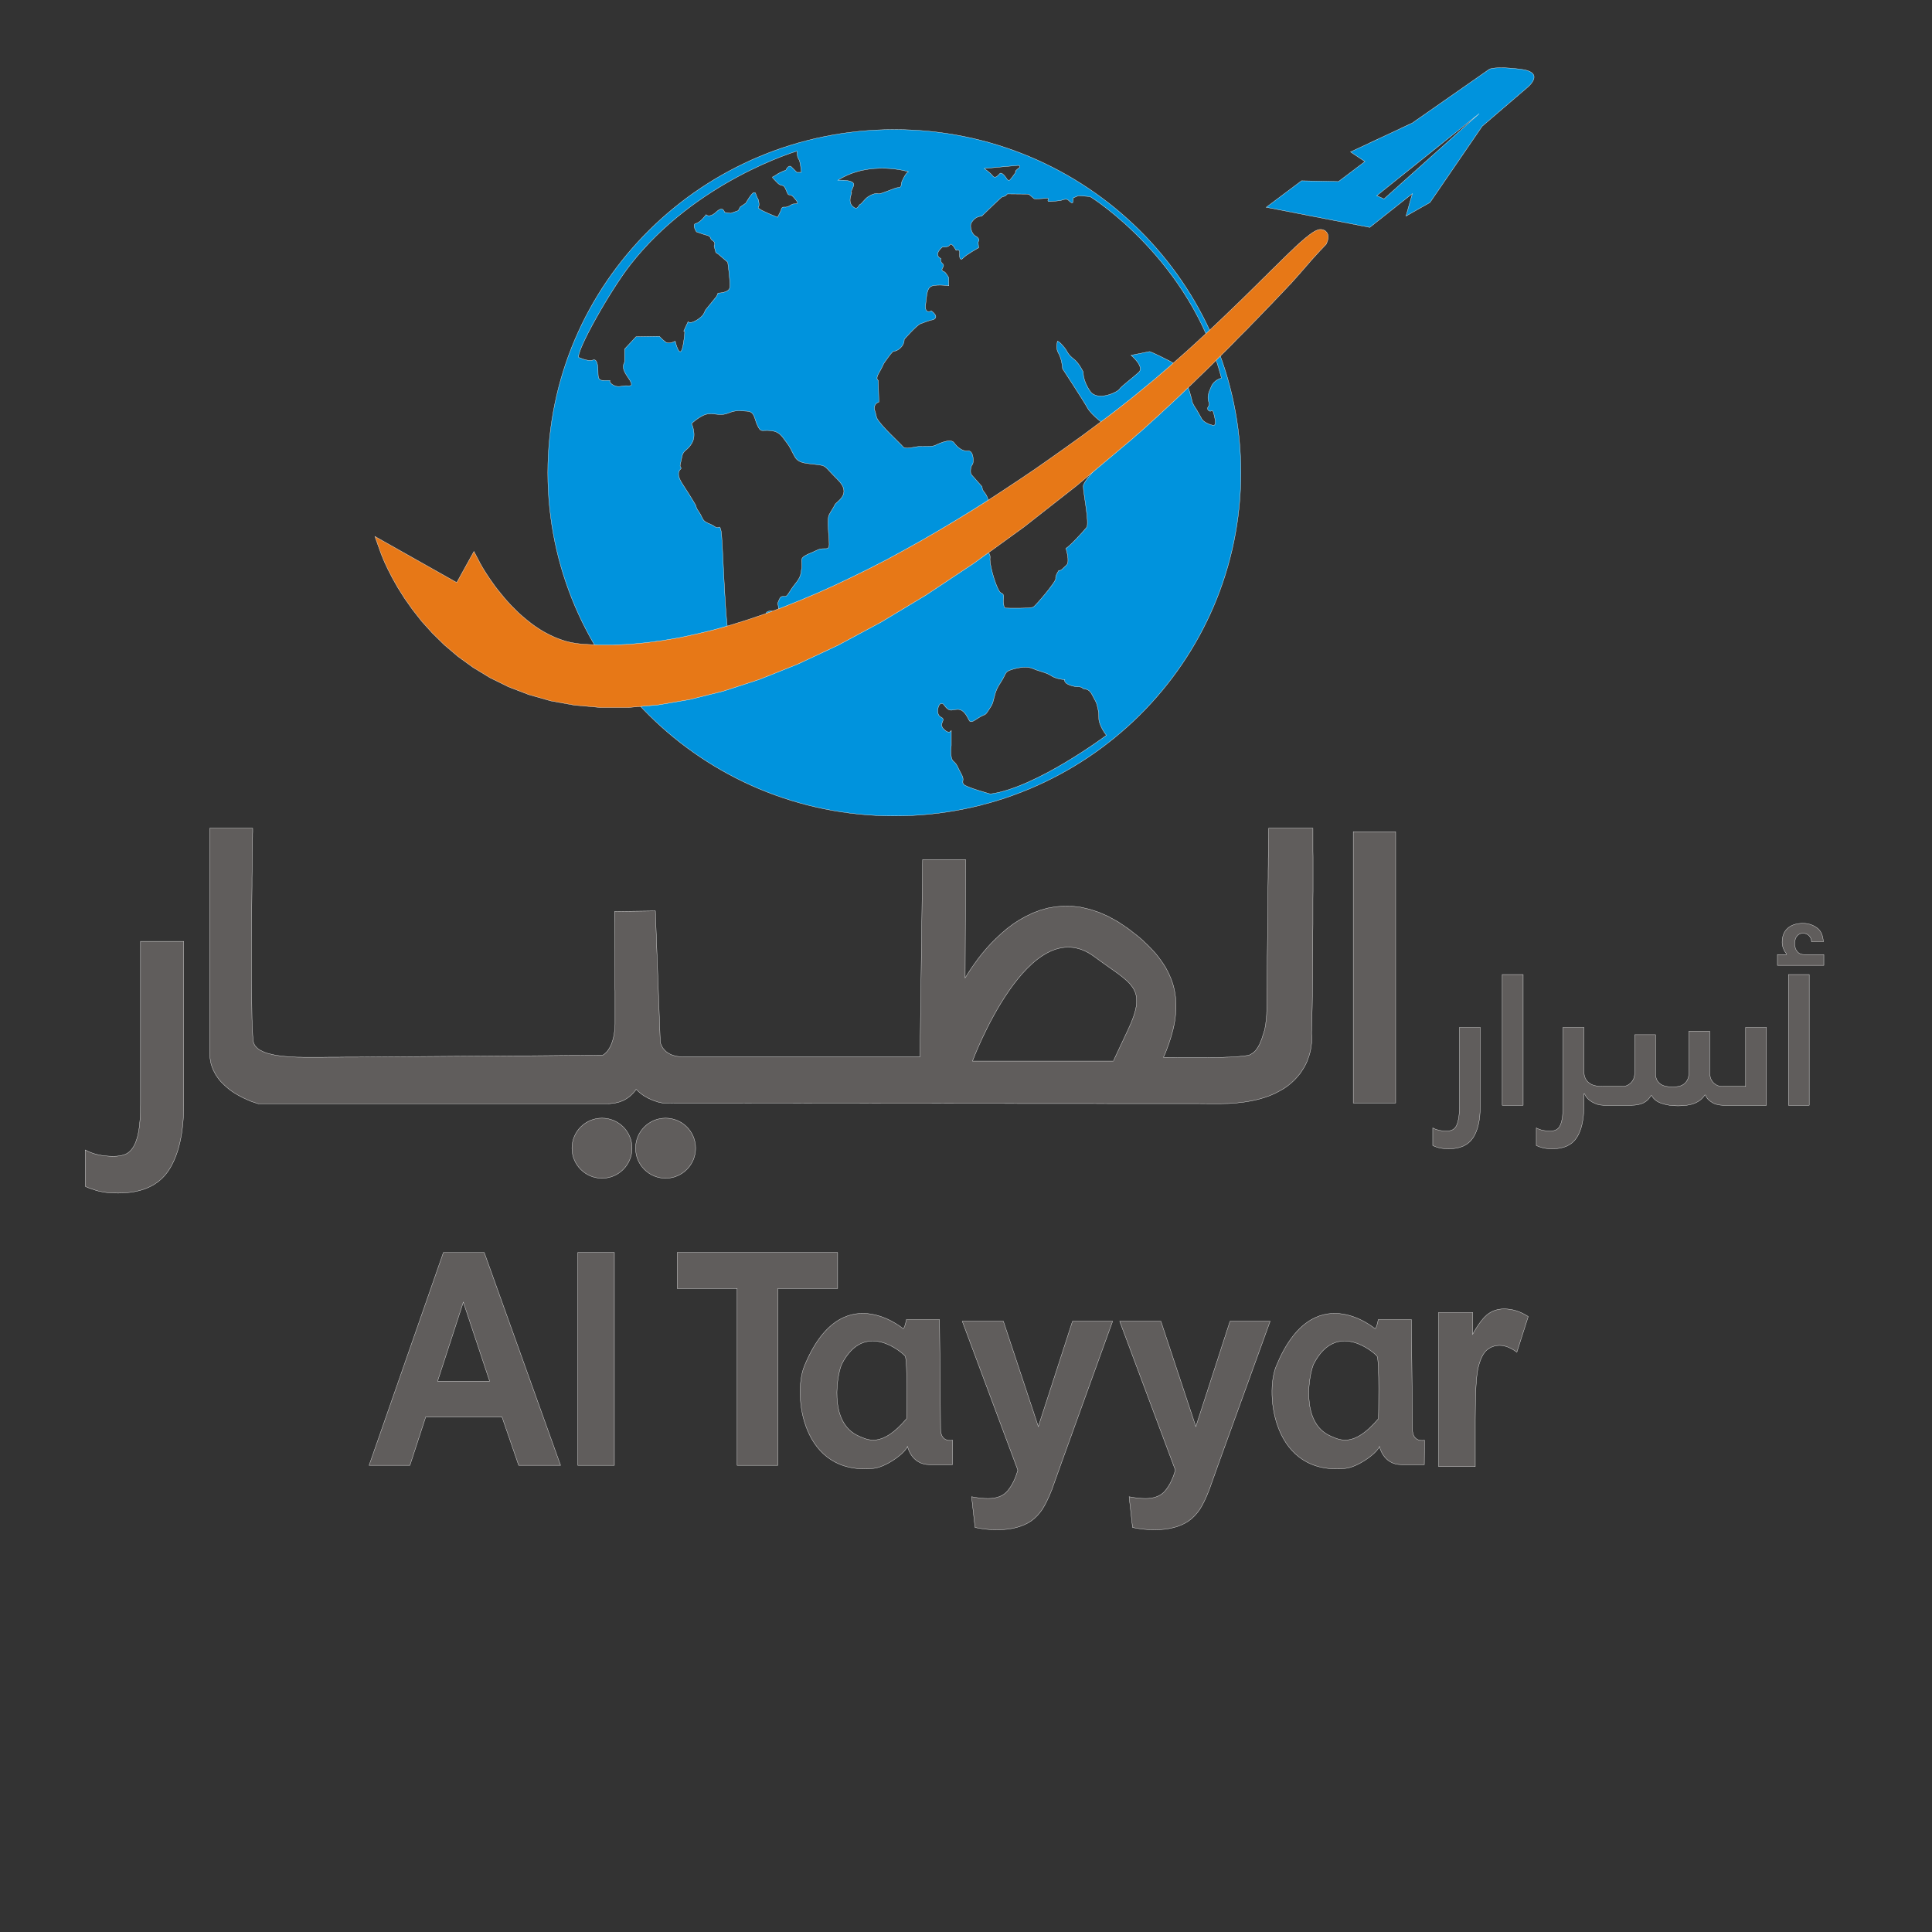 <?xml version="1.0" encoding="iso-8859-1"?>
<!DOCTYPE svg PUBLIC "-//W3C//DTD SVG 1.0//EN" "http://www.w3.org/TR/2001/REC-SVG-20010904/DTD/svg10.dtd">
<!-- Creator: CorelDRAW -->
<svg xmlns="http://www.w3.org/2000/svg" xmlns:odm="http://product.corel.com/CGS/11/cddns/" xml:space="preserve" width="19.685in" height="19.685in" style="shape-rendering:geometricPrecision; text-rendering:geometricPrecision; image-rendering:optimizeQuality; fill-rule:evenodd"
     viewBox="0 0 19686 19686">
 <rect x="0" y="0" width="19686" height="19686" fill="#333333" stroke="none"/>
 <defs>
  <style type="text/css">
   <![CDATA[
    .str0 {stroke:#FFFFFF;stroke-width:3}
    .fil0 {fill:#0093DD}
    .fil2 {fill:#605D5C}
    .fil1 {fill:#E77817}
   ]]>
  </style>
 </defs>
 <g id="Layer 1">
  <g>
   <path class="fil0 str0" d="M9113 1320c1950,0 3531,1566 3531,3497 0,1932 -1581,3497 -3531,3497 -1950,0 -3531,-1565 -3531,-3497 0,-1931 1581,-3497 3531,-3497zm580 6123c0,0 -18,45 -77,-14 -58,-58 32,-94 -27,-121 -58,-27 -31,-135 0,-139 32,-5 27,27 72,58 45,32 103,-36 166,36 63,72 32,126 126,63 94,-63 76,-22 117,-85 40,-63 40,-54 58,-126 18,-72 27,-99 77,-175 49,-77 31,-95 103,-117 72,-23 162,-36 220,-9 59,27 130,36 184,72 54,36 140,40 140,40 0,0 -18,-4 4,27 23,32 112,45 112,45 0,0 50,-4 63,14 14,18 59,-9 99,71 41,81 41,63 59,149 17,85 -5,85 22,152 27,68 63,108 63,108 0,0 -714,535 -1182,598 0,0 -251,-68 -274,-99 -22,-32 14,-40 -22,-103 -36,-63 -41,-99 -81,-131 -40,-31 -22,-161 -22,-161l0 -153zm2753 -3590c0,0 -72,14 -103,84 -31,69 -45,110 -25,164 0,0 9,24 -9,47 -18,22 16,54 34,38 18,-16 27,38 31,56 5,18 25,101 -15,92 -41,-9 -95,-34 -113,-65 -18,-31 -51,-94 -65,-112 -13,-18 -31,-56 -31,-56 0,0 -65,-337 -227,-420 -162,-84 -209,-99 -209,-99l-189 38c0,0 140,117 79,173 -61,56 -182,146 -198,173 -15,27 -222,130 -298,20 -77,-110 -70,-195 -70,-195 0,0 -43,-93 -97,-133 -53,-40 -67,-74 -76,-90 -9,-16 -65,-87 -90,-92 0,0 -20,72 7,117 27,45 43,117 45,164 0,0 220,337 254,400 33,63 206,220 292,206 85,-13 74,117 4,189 -69,72 -337,337 -339,400 -2,63 65,382 34,422 -32,41 -173,193 -211,214 0,0 44,137 6,170 -38,34 -56,61 -78,54 0,0 -38,54 -32,83 7,29 -202,274 -227,290 -24,16 -253,13 -278,11 -25,-2 -20,-13 -27,-54 -7,-40 20,-83 -23,-99 -40,-14 -113,-258 -114,-337 -1,-4 0,-7 0,-11 7,-63 -25,-63 -25,-63 0,0 -7,-18 -20,-35 -14,-18 -16,-398 16,-445 31,-47 -9,-113 -32,-140 -22,-26 -20,-53 -20,-53 0,0 -90,-101 -108,-122 -18,-20 -7,-90 9,-103 16,-14 16,-146 -45,-139 -60,6 -112,-43 -141,-83 -29,-41 -115,-7 -144,4 -29,11 -49,25 -72,29 -22,5 -126,5 -148,5 -23,0 -135,33 -157,2 -23,-31 -234,-220 -268,-296l-15 -61c0,0 -34,-72 38,-99l-7 -220c0,0 -31,-11 5,-72 35,-61 51,-99 51,-99 0,0 90,-135 106,-128 16,7 103,-36 103,-119 0,0 126,-144 166,-159 41,-16 104,-39 117,-39 14,0 83,-26 -7,-92 0,0 -71,39 -58,-65 13,-103 11,-175 72,-191 61,-15 164,0 164,0l-2 -85c0,0 -30,-54 -45,-58 -16,-5 -27,-14 -21,-30 7,-15 27,-33 3,-54 -25,-20 -16,-51 -16,-51 0,0 -83,-31 16,-117 0,0 58,7 76,-22 18,-30 63,56 63,56 0,0 40,-18 36,27 -5,45 7,85 36,51 29,-33 159,-105 159,-105 0,0 -11,-63 -2,-65 9,-3 9,-34 -31,-54 -41,-21 -59,-101 -45,-128 13,-27 49,-74 108,-74 0,0 199,-194 208,-196 9,-2 34,-11 34,-11l20 -20 216 2c0,0 43,34 54,45 11,11 137,-7 146,-2 9,4 -23,36 18,33 40,-2 110,-11 110,-11 0,0 56,-25 76,-4 20,20 45,42 47,20 3,-23 5,-43 5,-43l52 -22 116 9 16 9c0,0 1015,635 1325,1841zm-2417 -2136l348 -32c0,0 28,9 6,26 -23,16 -38,34 -38,34 0,0 15,-7 -1,18 -17,25 -46,63 -52,69 -6,6 -21,12 -36,-14 -15,-25 -51,-67 -68,-50 -16,16 -46,58 -72,25 -25,-33 -87,-76 -87,-76zm-771 33c0,0 -391,-122 -720,86 0,0 189,-10 159,59 -30,69 -30,73 -20,69 11,-5 -54,97 24,149 41,27 47,-25 63,-31 17,-6 44,-51 78,-75 34,-24 82,-42 106,-33 24,9 174,-64 205,-63 32,2 30,-28 32,-45 1,-16 49,-115 73,-116zm-1138 -210c0,0 -1029,302 -1698,1159 -207,265 -552,880 -525,943 0,0 98,45 143,27 45,-18 54,54 54,131 0,76 23,76 63,76 40,0 58,0 58,0 0,0 -13,22 36,49 50,27 86,5 126,5 41,0 95,18 18,-90 -76,-108 -31,-135 -31,-153 0,-18 0,-58 0,-58l0 -72 117 -126 238 -4c0,0 27,31 63,58 35,27 98,-9 98,-9 0,0 50,216 81,36 32,-180 5,-137 5,-137l45 -97c0,0 18,23 76,-9 58,-31 81,-67 81,-67l22 -45 113 -139 13 -32c0,0 117,0 121,-62 5,-63 -22,-252 -22,-252l-94 -81 -27 -18 -18 -67c0,0 22,-32 -14,-54 -36,-23 -9,-41 -58,-54 -50,-14 -108,-36 -108,-36 0,0 -49,-76 -5,-85 45,-9 104,-90 104,-90 0,0 31,40 103,-27 72,-68 85,4 85,4l63 9 77 -27 18 -36 58 -40c0,0 63,-112 85,-108 23,5 9,0 27,41 18,40 18,22 23,71 4,50 -23,32 4,54 27,23 185,86 185,86l36 -72c0,0 0,-36 35,-32 36,5 68,-27 86,-31 18,-5 72,9 31,-40 -40,-50 -49,-54 -72,-54 -22,0 -31,-90 -67,-95 -36,-4 -54,-31 -85,-63 -32,-31 -14,-18 22,-45 36,-26 99,-49 99,-49 0,0 27,-63 58,-31 32,31 54,54 54,54l45 0c0,0 -9,-113 -27,-135 -18,-23 -18,-81 -18,-81zm-1073 2776c0,0 53,112 4,198 -49,85 -90,67 -103,144 -14,76 -27,89 -9,107 18,18 -77,27 18,171 94,144 90,144 121,193 31,50 0,23 40,81 41,59 36,86 72,108 36,22 50,18 95,49 45,32 45,-36 63,45 18,81 40,1065 94,1128 54,63 81,117 175,31 94,-85 121,-85 157,-170 36,-86 45,-86 32,-126 -14,-41 27,-50 49,-50 23,0 77,41 77,-22 0,-63 -18,-36 0,-76 18,-41 22,-50 49,-50 27,0 31,9 72,-58 40,-68 99,-113 108,-180 9,-67 9,-31 9,-81 0,-49 -14,-67 31,-94 45,-27 41,-18 126,-59 85,-40 130,32 121,-94 -9,-126 -18,-229 0,-265 18,-36 45,-72 59,-103 13,-32 179,-106 31,-253 -148,-147 -112,-143 -216,-156 -103,-14 -184,-9 -224,-81 -41,-72 -41,-90 -86,-148 -45,-59 -67,-108 -161,-117 -95,-9 -95,23 -131,-49 -36,-72 -27,-144 -107,-149 -81,-4 -113,-13 -189,18 -76,32 -126,5 -202,9 -77,5 -175,99 -175,99z"/>
   <path class="fil1 str0" d="M4829 5619l-175 317 -834 -470 62 174 14 35 23 55 34 72 44 86 56 99 68 108 81 115 94 120 109 121 123 121 139 118 155 112 171 104 189 93 206 79 225 64 243 44 263 23 282 0 303 -26 323 -55 345 -86 366 -119 389 -155 412 -193 436 -234 460 -277 486 -323 511 -370 537 -421 564 -474 47 -42 48 -41 47 -42 47 -43 48 -43 48 -44 48 -45 49 -45 48 -45 49 -46 48 -46 49 -47 49 -47 49 -48 50 -48 49 -48 50 -49 49 -49 50 -50 50 -50 50 -50 49 -51 50 -50 51 -51 50 -52 50 -51 50 -52 50 -52 51 -52 50 -53 50 -52 50 -53 14 -15 14 -15 14 -14 13 -14 12 -14 13 -14 12 -14 12 -13 12 -14 12 -13 12 -13 11 -14 12 -13 11 -13 12 -13 11 -13 11 -13 12 -13 11 -13 12 -14 11 -13 12 -13 12 -14 13 -13 12 -14 13 -14 13 -14 13 -15 14 -14 14 -15 14 -15 22 -23 5 -10 1 -2 1 -4 2 -4 2 -5 2 -5 2 -7 2 -7 2 -8 2 -10 0 -11 0 -13 -4 -17 -10 -19 -17 -17 -22 -10 -21 -3 -18 1 -15 4 -14 6 -13 6 -13 8 -15 9 -15 11 -17 12 -18 15 -21 16 -22 19 -24 21 -26 23 -28 26 -30 29 -34 32 -36 35 -37 36 -39 39 -41 40 -43 42 -45 45 -46 45 -48 48 -49 48 -52 51 -52 51 -55 53 -56 54 -57 55 -59 56 -60 57 -61 57 -63 58 -64 59 -66 60 -66 59 -68 60 -69 61 -70 60 -71 61 -73 60 -73 60 -74 61 -75 59 -76 60 -77 59 -145 108 -148 110 -152 109 -155 110 -157 110 -161 109 -163 108 -165 108 -168 106 -170 104 -171 102 -173 100 -174 97 -175 95 -177 91 -177 87 -177 84 -178 80 -178 75 -177 71 -178 66 -177 60 -176 55 -175 49 -174 42 -172 37 -171 29 -169 22 -167 16 -165 7 -162 0 -160 -9 -58 -7 -57 -10 -55 -14 -54 -18 -53 -21 -51 -24 -50 -26 -49 -29 -47 -31 -45 -33 -44 -35 -43 -36 -41 -37 -38 -38 -38 -38 -35 -38 -34 -39 -31 -38 -30 -37 -28 -36 -25 -35 -24 -34 -21 -31 -20 -30 -17 -27 -15 -24 -13 -22 -10 -18 -8 -14 -6 -10 -3 -7 -56 -107z"/>
   <path class="fil0 str0" d="M12902 2112l1055 205 434 -344 -65 229 245 -139 532 -777 458 -393c0,0 196,-155 -66,-188 -261,-33 -319,0 -319,0l-785 548 -630 295 147 98 -270 204 -376 -8 -360 270zm1126 -118l1044 -836 -970 869 -74 -33z"/>
   <path class="fil2 str0" d="M1157 11782c-113,0 -209,-21 -289,-65l0 371c25,13 55,24 89,34 28,11 63,19 104,26 41,6 89,9 143,9 242,0 414,-78 516,-234 101,-155 152,-379 152,-670l0 -1661 -440 0 0 1661c0,113 -7,205 -19,274 -13,70 -31,123 -55,161 -23,37 -51,62 -85,75 -33,13 -72,19 -116,19z"/>
   <path class="fil2 str0" d="M14738 11525c-54,0 -101,-11 -139,-32l0 179c12,6 26,12 42,17 14,5 31,9 51,12 20,3 43,5 69,5 117,0 200,-38 249,-113 49,-75 73,-183 73,-324l0 -801 -212 0 0 801c0,55 -3,99 -10,133 -6,33 -15,59 -26,77 -11,18 -25,30 -41,36 -16,7 -35,10 -56,10z"/>
   <path class="fil2 str0" d="M15307 11262l213 0 0 -1332 -213 0 0 1332z"/>
   <path class="fil2 str0" d="M18111 9727l0 109 473 0 0 -109 -196 0c-32,0 -57,-10 -75,-31 -17,-20 -26,-47 -26,-81 0,-33 8,-59 24,-78 16,-19 36,-28 61,-28 24,0 45,9 61,25 16,17 25,38 26,63l120 0c-4,-68 -26,-116 -68,-145 -41,-29 -88,-44 -139,-44 -68,0 -120,17 -157,51 -37,33 -56,81 -56,143 0,20 4,40 12,61 8,21 18,39 31,53l0 11 -91 0z"/>
   <path class="fil2 str0" d="M18223 11262l212 0 0 -1332 -212 0 0 1332z"/>
   <path class="fil2 str0" d="M6134 11393c169,0 306,137 306,306 0,170 -137,307 -306,307 -169,0 -306,-137 -306,-307 0,-169 137,-306 306,-306z"/>
   <path class="fil2 str0" d="M6782 11393c169,0 306,137 306,306 0,170 -137,307 -306,307 -169,0 -306,-137 -306,-307 0,-169 137,-306 306,-306z"/>
   <path class="fil2 str0" d="M13789 8475l432 0 0 2764 -432 0 0 -2764z"/>
   <path class="fil2 str0" d="M16139 11269l0 -124 7 0c7,18 18,35 32,49 13,14 29,26 47,36 18,10 37,18 56,24 19,5 38,8 55,8l67 0 0 0 224 0c94,0 160,-33 196,-99l7 0c18,36 51,63 99,79 48,17 104,26 168,26 71,0 128,-9 172,-27 44,-18 78,-46 102,-83l7 0c7,18 16,34 30,47 14,13 29,24 45,33 16,9 33,15 50,18 18,4 34,6 49,6l447 0 0 -794 -212 0 0 602 -237 0c-13,0 -26,-2 -41,-6 -15,-5 -29,-13 -42,-24 -13,-11 -24,-26 -33,-44 -8,-19 -13,-43 -13,-71l0 -418 -212 0 0 423c0,29 -5,52 -14,71 -10,19 -22,34 -37,45 -15,11 -32,19 -52,23 -20,4 -41,7 -63,7 -24,0 -46,-3 -67,-7 -22,-4 -40,-12 -55,-22 -16,-11 -28,-25 -38,-42 -9,-18 -14,-39 -14,-65l0 -397 -212 0 0 382c0,28 -5,52 -13,71 -9,18 -20,33 -33,44 -13,11 -27,19 -42,24 -15,4 -28,6 -41,6l-125 0 0 0 -65 0c-27,0 -53,-2 -77,-6 -25,-5 -46,-13 -64,-26 -18,-12 -32,-28 -43,-49 -10,-20 -15,-47 -15,-79l0 -442 -213 0 0 801c0,55 -3,99 -9,133 -7,33 -15,59 -26,77 -12,18 -25,30 -41,36 -17,7 -35,10 -56,10 -55,0 -102,-11 -140,-32l0 179c12,6 26,12 43,17 13,5 30,9 50,12 20,3 43,5 69,5 117,0 200,-38 249,-113 49,-75 74,-183 74,-324z"/>
   <path class="fil2 str0" d="M6217 11246l-21 1 -3562 0 -6 -2 -4 -1 -7 -2 -9 -3 -11 -4 -13 -4 -15 -5 -16 -6 -18 -8 -19 -8 -20 -9 -21 -10 -21 -11 -23 -12 -22 -13 -23 -14 -23 -15 -23 -17 -22 -18 -22 -19 -21 -20 -21 -21 -20 -23 -18 -25 -17 -25 -15 -28 -14 -28 -11 -30 -10 -32 -6 -33 -5 -34 -1 -36 0 -2291 438 0 0 39 -1 17 0 28 -1 37 0 46 -1 54 -1 62 -1 68 -1 75 -1 80 0 85 -1 89 -1 92 -1 95 -1 96 0 98 -1 98 0 98 0 96 0 95 0 93 1 89 1 85 1 81 1 76 1 69 2 63 3 55 2 47 3 37 3 27 3 15 4 9 4 9 5 9 7 9 7 8 8 8 9 8 10 7 11 8 13 6 13 7 14 6 15 6 17 6 17 5 18 4 19 5 20 4 20 4 22 3 22 3 23 3 24 2 24 2 25 2 26 1 26 2 27 1 27 0 28 1 28 0 29 0 36 0 50 0 61 0 72 -1 83 0 92 -1 100 0 108 -1 114 -1 119 -1 125 -1 128 -1 131 -1 133 -1 133 -1 134 -1 133 -1 131 -1 128 -1 125 -1 119 0 115 -1 108 -1 100 -1 92 -1 83 0 73 -1 61 0 49 -1 37 0 22 0 1 0 1 -1 3 -2 4 -2 4 -3 4 -3 5 -4 5 -5 6 -5 6 -6 6 -7 6 -7 6 -9 6 -9 6 -10 7 -12 6 -12 6 -14 5 -14 6 -16 5 -17 5 -19 4 -20 4 -21 3 -22 3 -24 2 -26 1 -27 0 -28 0 -32 0 -34 0 -36 0 -38 0 -40 0 -41 0 -42 0 -43 -1 -45 0 -44 0 -46 0 -45 0 -45 -1 -45 0 -45 0 -43 0 -43 -1 -42 0 -40 0 -39 0 -36 -1 -35 0 -33 0 -30 0 -27 -1 -45 0 -18 0 -15 0 -10 0 -6 0 -36 416 -6 50 1337 0 1 1 2 1 4 1 4 1 4 2 5 2 5 3 6 3 7 3 6 4 7 4 7 5 7 6 7 6 7 7 7 7 7 8 7 9 6 9 6 11 6 11 6 12 5 13 5 15 4 15 4 16 3 18 2 19 1 20 1 2414 0 27 -2009 438 0 -5 1205 9 -14 26 -41 29 -44 33 -47 36 -50 40 -51 44 -52 47 -52 51 -51 54 -50 57 -49 61 -46 64 -42 68 -38 71 -34 74 -28 77 -22 80 -14 83 -7 86 1 89 11 91 21 94 31 95 42 98 54 100 67 102 79 41 35 37 35 36 35 33 34 32 35 29 36 26 35 25 36 23 36 20 37 18 37 16 37 14 37 12 38 10 39 7 39 6 39 3 40 2 41 0 41 -3 41 -4 42 -6 43 -8 43 -10 44 -12 44 -13 45 -15 46 -17 47 -18 48 -21 48 -1 3 7 0 23 1 26 0 30 1 32 0 34 1 36 0 39 0 39 0 41 0 42 0 42 0 42 0 43 -1 42 0 41 -1 41 -1 39 -2 38 -1 36 -2 34 -2 31 -3 29 -3 25 -3 21 -3 18 -4 10 -3 33 -20 0 -1 0 0 0 0 1 0 0 -1 1 0 0 0 1 -1 1 -1 1 0 1 -1 1 -1 1 -1 5 -5 5 -5 5 -5 5 -6 5 -6 4 -6 4 -7 5 -6 4 -7 4 -6 3 -7 4 -7 4 -7 3 -7 3 -8 3 -7 3 -7 3 -7 3 -8 3 -7 2 -7 3 -7 2 -7 2 -7 2 -7 3 -7 2 -7 2 -6 2 -6 1 -7 2 -6 2 -6 1 -2 1 -3 1 -2 1 -2 0 -1 2 -5 1 -6 1 -6 1 -6 1 -7 1 -6 1 -6 2 -7 1 -7 1 -6 1 -7 0 -7 1 -7 1 -7 1 -7 1 -8 1 -7 0 -7 1 -8 1 -8 0 -8 1 -8 0 -8 1 -8 0 -8 0 -8 1 -9 0 -8 0 -9 0 -9 0 -9 1 -40 0 -45 1 -51 0 -55 1 -59 0 -63 1 -66 1 -69 0 -72 1 -73 1 -75 1 -76 0 -76 1 -77 1 -76 1 -76 0 -74 1 -73 1 -71 1 -68 0 -65 1 -62 0 -59 1 -54 1 -49 0 -44 0 -39 1 -32 0 -26 0 -19 0 -12 1 -37 451 0 0 38 0 13 0 22 0 29 0 37 0 44 0 50 1 56 0 62 0 66 0 71 0 75 0 78 -1 81 0 84 0 85 0 87 -1 88 0 89 0 88 -1 88 -1 87 0 85 -1 84 -1 81 -1 78 -1 75 -2 70 -1 67 -2 61 -2 56 0 24 0 0 2 26 0 6 0 10 0 13 0 15 -1 19 -3 21 -3 23 -4 25 -6 26 -8 29 -10 29 -11 31 -14 31 -17 32 -20 32 -22 33 -26 31 -29 32 -32 30 -36 30 -40 28 -45 26 -48 25 -53 23 -57 20 -62 18 -67 15 -72 12 -77 9 -82 6 -88 2 -101 0 -121 -1 -140 0 -158 0 -173 0 -188 0 -200 0 -211 -1 -222 0 -229 0 -236 0 -240 -1 -244 0 -246 0 -247 -1 -245 0 -242 0 -238 -1 -232 0 -224 0 -216 -1 -204 0 -193 0 -179 -1 -164 0 -147 0 -129 0 -108 0 -88 0 -64 -1 -40 0 -16 0 -3 0 -2 -1 -3 0 -4 -1 -4 -1 -6 -1 -6 -2 -7 -1 -8 -2 -8 -3 -9 -3 -10 -3 -10 -3 -10 -4 -11 -4 -11 -5 -11 -5 -12 -5 -12 -6 -12 -7 -12 -7 -13 -7 -12 -8 -12 -9 -12 -9 -12 -10 -12 -11 -12 -11 -10 -10 -4 7 -6 8 -7 9 -7 8 -8 9 -9 9 -9 9 -10 9 -11 9 -12 9 -12 8 -13 8 -14 8 -15 7 -16 6 -16 6 -18 5 -18 4 -19 4 -19 2 -21 2zm3692 -434c0,0 578,-1557 1242,-1064 378,281 551,307 340,751 -151,318 -146,313 -146,313l-1436 0z"/>
   <path class="fil2 str0" d="M11976 14979c-23,84 -57,154 -101,208 -44,55 -112,82 -203,82 -50,0 -105,-6 -167,-18l35 313c73,16 147,24 223,24 75,0 142,-8 201,-24 60,-17 110,-39 150,-68 41,-29 77,-67 109,-113 31,-47 64,-114 98,-202l94 -263 527 -1455 -409 0 -348 1073 -356 -1073 -420 0 567 1516z"/>
   <path class="fil2 str0" d="M15032 14458c0,-267 10,-443 31,-527 21,-83 49,-141 85,-173 37,-32 81,-49 133,-49 54,0 112,23 175,69l116 -363c-79,-52 -161,-78 -246,-78 -60,0 -114,16 -161,50 -47,33 -101,103 -160,209l0 -224 -346 0 0 1572 373 0 0 -486z"/>
   <path class="fil2 str0" d="M6260 14931l0 -2169 -373 0 0 2169 373 0z"/>
   <path class="fil2 str0" d="M7926 14931l0 -1802 609 0 0 -367 -1635 0 0 367 611 0 0 1802 415 0z"/>
   <path class="fil2 str0" d="M10371 14979c-23,84 -57,154 -101,208 -44,55 -111,82 -203,82 -50,0 -105,-6 -167,-18l35 313c73,16 147,24 223,24 75,0 142,-8 201,-24 60,-17 110,-39 151,-68 40,-29 76,-67 108,-113 31,-47 64,-114 99,-202l94 -263 526 -1455 -409 0 -348 1073 -356 -1073 -419 0 566 1516z"/>
   <path class="fil2 str0" d="M9203 13539c0,0 -632,-539 -1008,383 -115,281 -31,1118 708,1040 121,-13 312,-147 344,-223 0,0 39,185 224,185 185,0 234,0 234,0l2 -249c0,0 -123,30 -123,-115 0,-145 -11,-1115 -11,-1115l-337 0c0,0 -16,86 -33,94zm35 916c0,0 12,-603 -16,-638 -29,-36 -410,-369 -643,79 -43,83 -148,599 172,737 93,40 235,120 487,-178z"/>
   <path class="fil2 str0" d="M14011 13539c0,0 -631,-539 -1008,383 -115,281 -31,1118 708,1040 121,-13 313,-147 345,-223 0,0 38,185 223,185 185,0 234,0 234,0l2 -249c0,0 -123,30 -123,-115 0,-145 -11,-1115 -11,-1115l-337 0c0,0 -16,86 -33,94zm35 916c0,0 13,-603 -16,-638 -29,-36 -410,-369 -643,79 -43,83 -148,599 172,737 93,40 235,120 487,-178z"/>
   <path class="fil2 str0" d="M4934 12762l-416 0 -757 2169 416 0 161 -493 777 0 170 493 427 0 -778 -2169zm-475 1311l262 -805 268 805 -530 0z"/>
  </g>
 </g>
</svg>
